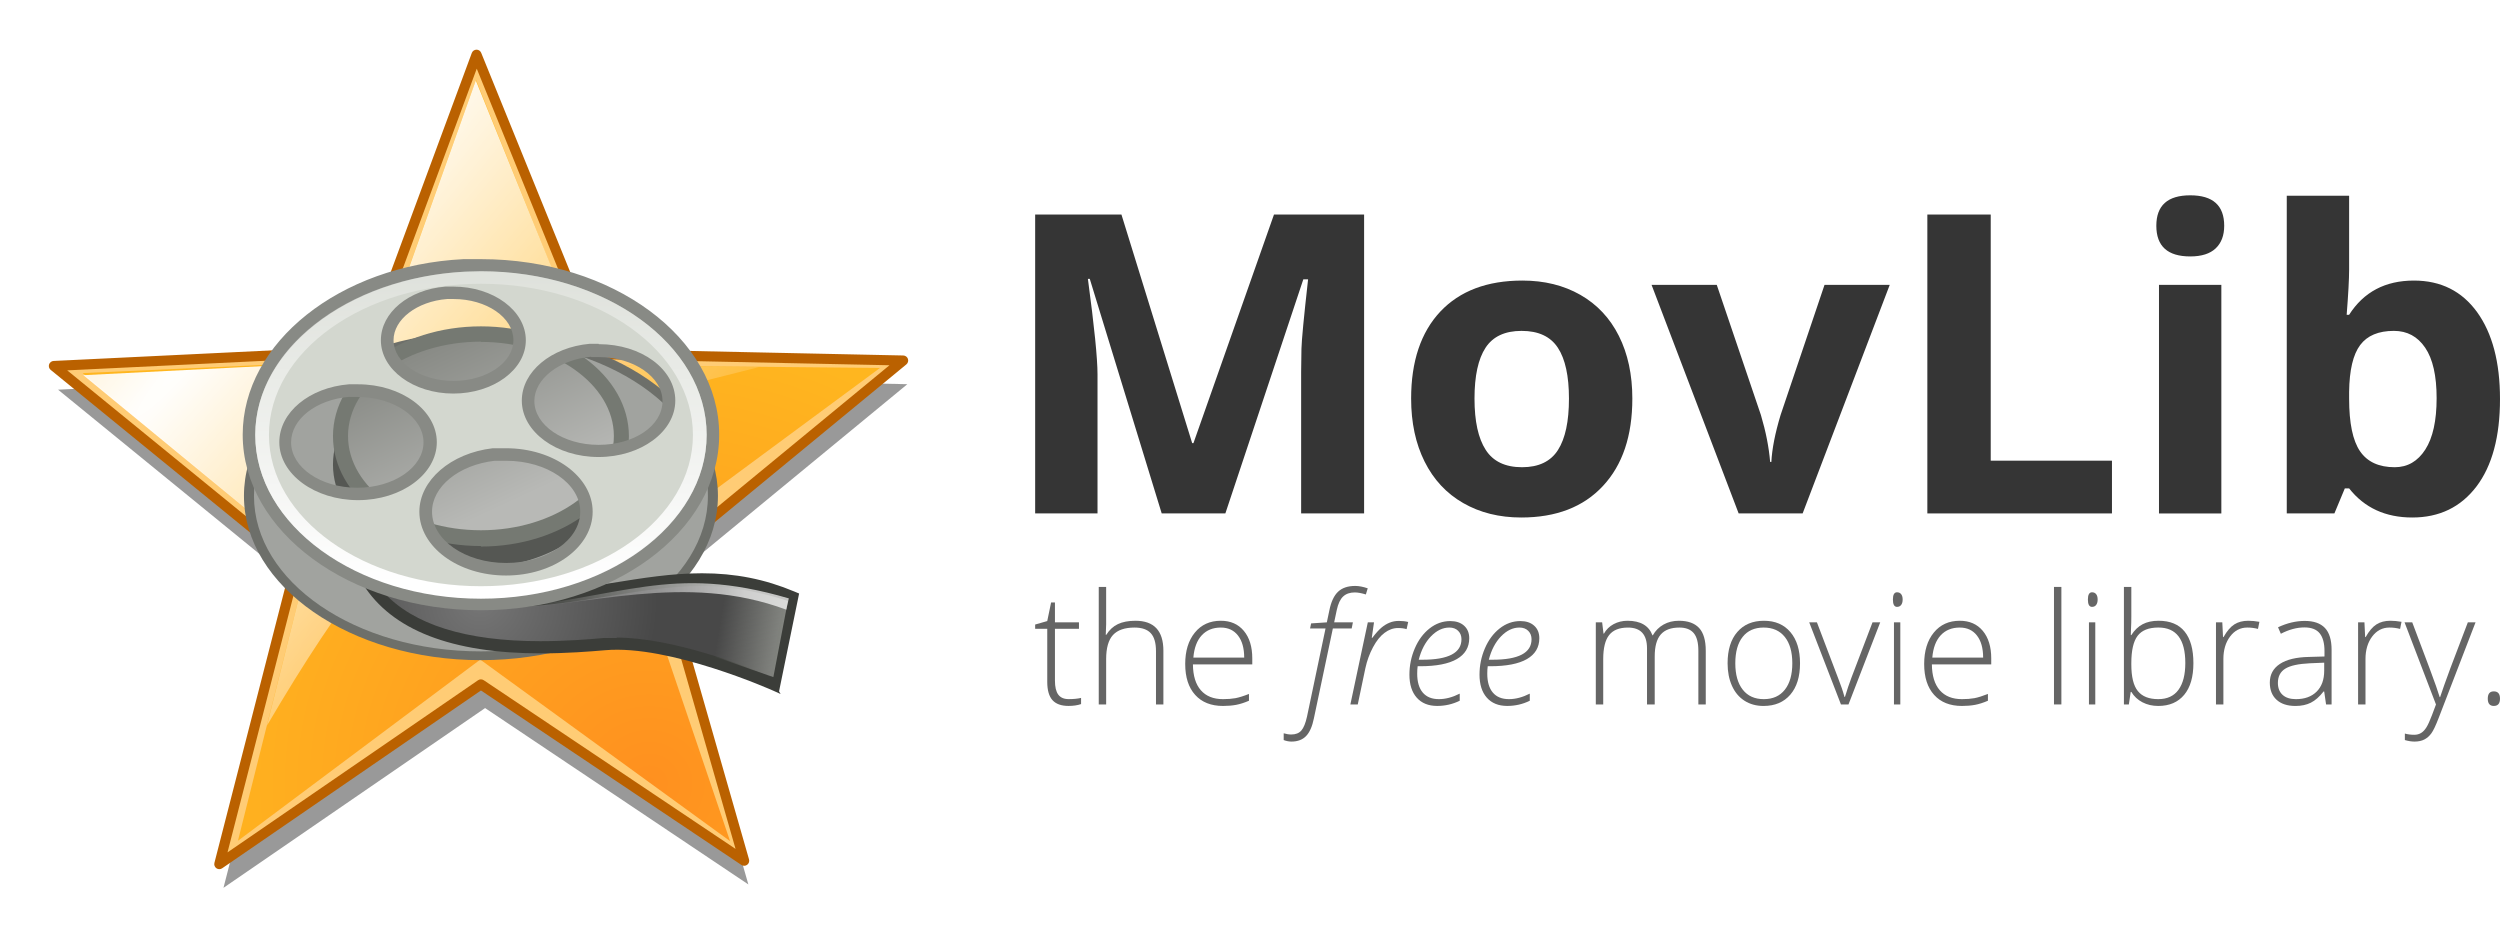 <svg xmlns="http://www.w3.org/2000/svg" preserveAspectRatio="xMinYMin none" viewBox="0 0 512 192" width="512" height="192"><title>MovLib, the free movie library.</title><filter id="a"><feGaussianBlur stdDeviation="4.25"/></filter><polygon fill="#999" points="153.264,181.134 99.349,145.013 45.767,181.827 61.563,120.325 11.891,79.806 76.013,76.696 98.451,16.058 123.343,77.356 185.825,78.683 135.738,119.927" filter="url(#a)"/><path fill="#FFCC75" d="M152.408 176.28l-53.916-36.118-53.581 36.813 15.794-61.502-49.674-40.52 64.122-3.106 22.44-60.64 24.892 61.302 62.483 1.322-50.088 41.244 17.528 61.205z"/><path fill="#BA6100" d="M44.912 178.007c-.207 0-.415-.063-.592-.188-.352-.246-.516-.686-.408-1.104l15.63-60.861-49.163-40.103c-.332-.27-.461-.717-.328-1.121.134-.404.504-.688.931-.708l63.44-3.075 22.201-59.998c.147-.4.525-.668.952-.676.431-.011.812.25.973.646l24.636 60.672 61.804 1.311c.431.01.812.285.954.692.141.407.013.86-.32 1.136l-49.564 40.813 17.341 60.555c.119.416-.033.863-.385 1.117-.35.256-.824.268-1.181.025l-53.335-35.73-53.004 36.416c-.175.118-.377.181-.582.181zm-31.141-102.154l47.588 38.82c.312.256.447.667.346 1.059l-15.11 58.834 51.313-35.254c.348-.24.81-.242 1.159-.006l51.575 34.551-16.748-58.496c-.114-.396.018-.818.335-1.08l47.937-39.477-59.699-1.263c-.413-.009-.78-.261-.937-.646l-23.891-58.835-21.514 58.144c-.143.389-.505.65-.918.673l-61.436 2.976z"/><radialGradient id="b" cx="7301.756" cy="14373.174" r="667.457" gradientTransform="matrix(.144 0 0 .138 -918.486 -1823.096)" gradientUnits="userSpaceOnUse"><stop offset="0" stop-color="#FF901F"/><stop offset="1" stop-color="#FFB61F"/></radialGradient><path fill="url(#b)" d="M149.512 172.255l-51.161-37.171-49.621 37.108 14.414-57.48-46.22-38.305 60.067-2.703 20.494-57.348 23.5 58.431 59.236.567-50.821 37.549 20.112 59.352z"/><radialGradient id="c" cx="10092.549" cy="1048.648" r="561.054" gradientTransform="matrix(.141 .123 -1.198 1.373 -124.213 -2612.69)" gradientUnits="userSpaceOnUse"><stop offset="0" stop-color="#FFF"/><stop offset="1" stop-color="#FFF" stop-opacity="0"/></radialGradient><path fill="url(#c)" d="M54.685 148.585l8.458-33.874-46.079-37.872 59.924-3.027 20.456-57.33 23.64 58.312 34.374.381c-53.46 13.286-69.631 20.323-100.773 73.41z"/><path fill="#A1A39F" d="M146.003 101.558c0 18.028-21.262 32.614-47.508 32.614-26.244 0-47.507-14.639-47.507-32.614 0-18.053 21.263-32.613 47.507-32.613 26.248-.003 47.508 14.637 47.508 32.613z"/><path fill="#6D6F6A" d="M98.497 135.2c-26.707 0-48.535-15.078-48.535-33.643 0-18.568 21.725-33.642 48.535-33.642s48.537 15.073 48.537 33.642c-.001 18.565-21.83 33.643-48.537 33.643zm0-65.485c-25.68 0-46.482 14.251-46.482 31.843s20.802 31.846 46.482 31.846c25.681 0 46.481-14.227 46.481-31.846.001-17.618-20.803-31.843-46.481-31.843z"/><path fill="#555753" d="M126.23 95.138c0 11.711-12.97 21.211-29.018 21.211-15.974 0-29.02-9.5-29.02-21.211 0-11.712 12.943-21.212 29.02-21.212 15.92 0 29.018 9.5 29.018 21.313v-.101z"/><radialGradient id="d" cx="366.813" cy="1236.106" r="10.152" gradientTransform="matrix(3.592 0 0 3.592 -1219.343 -4317.176)" gradientUnits="userSpaceOnUse"><stop offset="0" stop-color="#767676"/><stop offset="1" stop-color="#484848"/></radialGradient><path fill="url(#d)" d="M158.846 140.334s-21.365-9.603-35.182-8.396c-14.587 1.287-39.034 2.151-48.537-12.942 40.575 12.222 59.321-8.089 86.8 3.362l-3.081 17.976z"/><path fill="#3B3D39" d="M159.872 142.134l-1.506-.678c-.198-.088-21.187-9.451-34.412-8.293-3.159.275-7.962.65-13.149.65-18.31 0-30.56-4.775-36.465-14.178l-1.844-2.9 3.288.996c8.987 2.695 17.616 4.031 26.449 4.031 8.476 0 15.846-1.197 22.986-2.351 6.368-1.029 12.378-2.005 18.54-2.005 6.805 0 12.842 1.189 18.951 3.75l.948.396-4.109 20.031.323.551zm-33.642-11.557c11.658 0 26.707 5.933 31.587 7.959l2.695-15.354c-5.47-2.149-10.914-3.162-17.025-3.162-5.957 0-11.865.959-18.129 1.975-7.243 1.17-14.717 2.384-23.395 2.384-7.805 0-15.484-1.013-23.395-3.082 6.111 6.651 16.873 10.015 32.1 10.015 5.084 0 9.812-.365 12.918-.645h2.823l-.179-.09z"/><linearGradient id="e" gradientUnits="userSpaceOnUse" x1="525.059" y1="1240.103" x2="528.269" y2="1249.091" gradientTransform="matrix(3.044 0 0 3.947 -1505.561 -4826.248)"><stop offset="0" stop-color="#888A85"/><stop offset="1" stop-color="#B8B9B6"/></linearGradient><path fill="url(#e)" d="M127.258 89.229c0 11.56-12.892 20.905-28.762 20.905s-28.761-9.347-28.761-20.905c0-11.555 12.891-20.901 28.761-20.901s28.762 9.245 28.762 20.801v.1z"/><path fill="#757972" d="M98.497 111.829c-16.77 0-30.302-10.092-30.302-22.498 0-12.4 13.636-22.494 30.302-22.494 16.667 0 30.303 10.094 30.303 22.494 0 12.406-13.611 22.602-30.303 22.602v-.104zm0-41.857c-15.023 0-27.221 8.68-27.221 19.313 0 10.658 12.225 19.311 27.221 19.311 14.998 0 27.222-8.68 27.222-19.311 0-10.53-12.325-19.262-27.222-19.262v-.051z"/><path fill="#D3D7CF" d="M98.497 54.358h-.32c-.612 0-1.24-.021-1.846 0h-1.445c-24.91 1.334-44.17 16.381-44.17 34.668 0 19.156 21.288 34.666 47.509 34.666 26.219 0 47.509-15.406 47.509-34.666 0-19.262-21.315-34.67-47.509-34.67l.272.002zm-7.19 5.621h.482c.344-.019.693 0 1.043 0 7.499 0 13.558 4.365 13.558 9.709 0 5.34-6.06 9.627-13.558 9.627-7.5 0-13.56-4.287-13.56-9.627 0-4.623 5.394-8.99 12.071-9.479l-.036-.23zm-17.976 41.09c-8.192 0-14.843-4.726-14.843-10.582 0-5.442 5.675-9.988 13.071-10.579.56-.046 1.188 0 1.767 0 8.192 0 14.843 4.725 14.843 10.579 0 5.855-6.677 10.529-14.894 10.529l.056.053zm30.301 15.41c-9.066 0-16.46-5.289-16.46-11.787 0-5.855 6.061-10.813 13.892-11.713h.72c.62-.051 1.207 0 1.848 0 9.065 0 16.46 5.213 16.46 11.713 0 6.498-6.934 11.813-16.177 11.813l-.283-.026zm19.002-24.141c-7.959 0-14.432-4.571-14.432-10.271 0-5.266 5.624-9.707 12.762-10.35h.482c.301-.02.579.004.885 0h.321c7.959 0 14.432 4.648 14.432 10.35 0 5.699-6.42 10.271-14.381 10.271h-.069z"/><path fill="#888A85" d="M98.497 53.071c26.964 0 48.793 16.154 48.793 35.955 0 19.875-21.879 35.951-48.793 35.951-26.912 0-48.792-16.151-48.792-35.953 0-18.824 19.825-34.666 45.198-35.953h3.594zm-3.339 2.571c-24.139 1.31-42.885 16.127-42.885 33.385 0 18.463 20.75 33.385 46.224 33.385 25.475 0 46.224-15.023 46.224-33.385s-20.75-33.475-46.224-33.475l-3.339.09z"/><path fill="#888A85" d="M92.847 58.696c8.192 0 14.842 4.932 14.842 10.992 0 6.01-6.65 10.914-14.842 10.914-8.193 0-14.843-4.904-14.843-10.914 0-5.649 5.675-10.377 13.225-10.992h1.618zm-1.284 2.543c-6.189.49-10.966 4.186-10.966 8.423 0 4.599 5.495 8.347 12.274 8.347 6.779 0 12.276-3.748 12.276-8.347 0-4.647-5.497-8.423-12.276-8.423h-1.308z"/><path fill="#888A85" d="M122.634 70.485c8.731 0 15.667 5.135 15.667 11.556 0 6.367-7.063 11.556-15.718 11.556-8.653 0-15.716-5.188-15.716-11.556 0-5.907 5.983-10.915 13.919-11.634h1.799l.049.078zm-1.54 2.567c-6.575.581-11.658 4.571-11.658 9.066 0 4.957 5.906 8.988 13.148 8.988 7.243 0 13.095-3.853 13.095-8.988 0-4.881-5.904-8.989-13.095-8.989h-1.541l.051-.077z"/><path fill="#888A85" d="M73.331 78.703c8.885 0 16.127 5.342 16.127 11.862 0 6.522-7.242 11.865-16.127 11.865-8.886 0-16.127-5.343-16.127-11.865 0-6.111 6.139-11.195 14.252-11.862h1.875zm-1.798 2.568c-6.779.559-11.917 4.57-11.917 9.321 0 5.138 6.086 9.298 13.559 9.298 7.474 0 13.559-4.187 13.559-9.298 0-5.11-6.086-9.297-13.559-9.297h-1.54l-.102-.024z"/><path fill="#888A85" d="M103.632 91.8c9.784 0 17.745 5.83 17.745 12.994 0 7.214-7.961 13.072-17.745 13.072-9.785 0-17.745-5.856-17.745-13.072 0-6.419 6.446-11.993 15.022-12.994h2.723zm-2.311 2.566c-7.37.836-12.841 5.314-12.841 10.428 0 5.803 6.806 10.502 15.178 10.502s15.176-4.725 15.176-10.502c0-5.754-6.805-10.428-15.176-10.428h-2.337z"/><linearGradient id="f" gradientUnits="userSpaceOnUse" x1="392.885" y1="1296.22" x2="392.885" y2="1273.182" gradientTransform="matrix(3.804 0 0 3.752 -1396.039 -4743.707)"><stop offset="0" stop-color="#FFF"/><stop offset="1" stop-color="#FFF" stop-opacity="0"/></linearGradient><path fill="url(#f)" d="M98.497 122.616c-25.486 0-46.224-15.077-46.224-33.535 0-18.53 20.736-33.53 46.224-33.53 25.461 0 46.224 15.077 46.224 33.53 0 18.432-20.686 33.535-46.224 33.535zm0-64.506c-23.98 0-43.415 13.85-43.415 30.97 0 17.129 19.511 30.978 43.415 30.978 23.981 0 43.415-13.849 43.415-30.978-.001-17.121-19.41-30.97-43.415-30.97z"/><linearGradient id="g" gradientUnits="userSpaceOnUse" x1="446.757" y1="1351.816" x2="442.905" y2="1351.174" gradientTransform="matrix(3.54 0 0 3.54 -1420.56 -4654.754)"><stop offset="0" stop-color="#888A85"/><stop offset="1" stop-color="#888A85" stop-opacity="0"/></linearGradient><path fill="url(#g)" d="M158.382 138.665c-6.704-2.247-10.734-4.031-18.156-5.801l.853-12.609c5.138-.518 12.584.256 20.288 2.823l-2.985 15.587z"/><linearGradient id="h" gradientUnits="userSpaceOnUse" x1="381.083" y1="1240.585" x2="370.104" y2="1240.585" gradientTransform="matrix(4 0 0 4 -1371.859 -4840.188)"><stop offset="0" stop-color="#FFF"/><stop offset="1" stop-color="#FFF" stop-opacity="0"/></linearGradient><path opacity=".7" fill="url(#h)" d="M161.033 124.862c-20.927-7.78-40.3-.584-60.452 0 27.385-2.312 36.426-9.5 60.968-2.312l-.516 2.312z"/><path fill="#353535" d="M212 105.149v-61.212h17.67l14.485 46.811h.265l16.492-46.811h18.457v61.213h-12.896v-28.973c0-1.369.022-2.947.064-4.732.041-1.787.495-6.531 1.359-14.235h-.978l-15.965 47.94h-13.037l-14.73-48.031h-.385c1.313 9.775 1.969 16.294 1.969 19.561v28.471h-12.77v-.002z"/><path fill="#353535" d="M288.999 81.633c0-7.634 1.997-13.579 5.979-17.823 3.991-4.229 9.598-6.35 16.819-6.35 4.479 0 8.437.977 11.854 2.924 3.427 1.954 6.058 4.752 7.894 8.408 1.835 3.656 2.757 7.934 2.757 12.841 0 7.636-2.004 13.593-6.018 17.892-4.004 4.313-9.587 6.461-16.74 6.461-4.488 0-8.45-.987-11.876-2.957-3.435-1.969-6.069-4.801-7.907-8.485-1.841-3.686-2.762-7.99-2.762-12.911zm12.979 0c0 4.634.764 8.13 2.291 10.495 1.521 2.373 4.006 3.559 7.445 3.559 3.413 0 5.87-1.186 7.361-3.531 1.501-2.356 2.248-5.859 2.248-10.521 0-4.619-.753-8.095-2.27-10.41-1.507-2.305-3.983-3.461-7.425-3.461-3.412 0-5.875 1.145-7.383 3.445-1.512 2.302-2.267 5.776-2.267 10.424z"/><path fill="#353535" d="M338.24 58.34h13.354l9.044 26.671c1.005 3.377 1.635 6.573 1.887 9.588h.25c.139-2.68.767-5.877 1.884-9.588l9.004-26.671h13.355l-17.837 46.81h-13.105l-17.836-46.81z"/><path fill="#353535" d="M394.721 105.149v-61.212h12.979v50.41h24.83v10.803h-37.809z"/><path fill="#353535" d="M441.616 46.239c0-4.159 2.315-6.238 6.949-6.238 4.635 0 6.952 2.079 6.952 6.238 0 1.98-.581 3.516-1.738 4.619-1.158 1.102-2.896 1.66-5.214 1.66-4.632.001-6.949-2.092-6.949-6.279zm.544 58.91v-46.81h12.771v46.811h-12.771z"/><path fill="#353535" d="M468.329 105.149v-65.065h12.771v15.136c0 1.926-.167 5.004-.502 9.246h.502c2.986-4.676 7.411-7.006 13.273-7.006 5.513 0 9.832 2.164 12.95 6.482 3.111 4.32 4.677 10.252 4.677 17.772 0 7.718-1.613 13.692-4.822 17.923-3.218 4.229-7.6 6.348-13.141 6.348-5.499 0-9.812-1.994-12.938-5.965h-.878l-2.136 5.129h-9.756zm12.771-23.516c0 5.024.747 8.612 2.239 10.788 1.494 2.178 3.859 3.266 7.1 3.266 2.622 0 4.711-1.207 6.26-3.613 1.549-2.413 2.322-5.918 2.322-10.522 0-4.594-.779-8.038-2.344-10.343-1.563-2.303-3.7-3.445-6.406-3.445-3.155 0-5.457.963-6.908 2.901-1.453 1.94-2.206 5.136-2.263 9.596v1.372z"/><path fill="#656565" d="M212 128.786v-.881l2.477-.711.788-3.805h.788v4.065h4.919v1.33h-4.919v10.616c0 1.289.226 2.24.681 2.857.453.615 1.166.924 2.135.924.968 0 1.813-.08 2.535-.246v1.262c-.743.253-1.597.378-2.567.378-1.484 0-2.583-.396-3.294-1.188-.713-.796-1.065-2.041-1.065-3.742v-10.859h-2.478z"/><path fill="#656565" d="M225.023 144.269v-24.067h1.516v7.657l-.079 2.15h.108c.629-1.012 1.427-1.744 2.385-2.197.963-.453 2.155-.68 3.581-.68 3.818 0 5.729 2.047 5.729 6.141v10.996h-1.517v-10.904c0-1.69-.355-2.92-1.069-3.688-.712-.77-1.817-1.154-3.315-1.154-2.013 0-3.488.511-4.421 1.523-.936 1.016-1.401 2.664-1.401 4.943v9.279h-1.517v.001z"/><path fill="#656565" d="M242.731 135.991c0-2.68.658-4.826 1.976-6.439 1.314-1.615 3.086-2.42 5.316-2.42 1.994 0 3.563.689 4.715 2.07 1.152 1.383 1.728 3.26 1.728 5.631v1.238h-12.156c.021 2.309.56 4.074 1.62 5.289s2.573 1.824 4.547 1.824c.96 0 1.81-.066 2.539-.199.729-.135 1.656-.424 2.772-.867v1.393c-.952.412-1.833.693-2.641.844-.808.148-1.699.224-2.671.224-2.438 0-4.339-.752-5.7-2.259-1.364-1.505-2.045-3.614-2.045-6.329zm1.671-1.312h10.409c0-1.928-.424-3.438-1.272-4.523-.844-1.088-2.018-1.633-3.516-1.633-1.622 0-2.92.529-3.902 1.584-.98 1.058-1.556 2.581-1.719 4.572z"/><path fill="#656565" d="M262.898 150.177c.547.162 1.063.248 1.547.248.908 0 1.599-.273 2.072-.818.475-.545.861-1.498 1.162-2.862l3.791-18.035h-3.17l.216-1.037 3.219-.215.52-2.474c.354-1.741.947-3.01 1.782-3.799.833-.789 2.005-1.184 3.509-1.184.752 0 1.607.164 2.564.49l-.385 1.258c-.896-.279-1.654-.418-2.272-.418-.989 0-1.781.275-2.375.828-.591.549-1.028 1.469-1.306 2.756l-.537 2.541h3.836l-.247 1.252h-3.854l-3.883 18.402c-.334 1.66-.869 2.873-1.598 3.631-.729.758-1.732 1.137-3.01 1.137-.496 0-1.021-.104-1.58-.309v-1.392z"/><path fill="#656565" d="M276.557 144.269l3.572-16.813h1.268l-.459 3.182h.099c.749-.979 1.382-1.682 1.901-2.111.512-.432 1.064-.766 1.646-1.004.58-.242 1.218-.36 1.912-.36.71 0 1.343.071 1.901.217l-.326 1.47c-.486-.154-1.067-.23-1.748-.23-.973 0-1.895.33-2.769.988-.88.658-1.668 1.645-2.37 2.963-.705 1.316-1.223 2.744-1.555 4.277l-1.559 7.424h-1.514v-.003z"/><path fill="#656565" d="M288.65 138.159c0-1.865.365-3.656 1.099-5.367.731-1.713 1.741-3.072 3.022-4.084 1.285-1.01 2.699-1.514 4.246-1.514 1.18 0 2.122.313 2.826.945.702.631 1.058 1.489 1.058 2.573 0 1.865-.848 3.285-2.532 4.263-1.689.977-4.197 1.469-7.521 1.469h-.512c-.061.453-.093.955-.093 1.514 0 1.701.382 2.998 1.146 3.889.766.895 1.862 1.338 3.293 1.338 1.36 0 2.784-.375 4.271-1.127v1.453c-1.445.711-2.986 1.066-4.624 1.066-1.785 0-3.177-.564-4.177-1.691-1.002-1.131-1.502-2.707-1.502-4.727zm1.905-3.047h.758c5.328 0 7.995-1.4 7.995-4.197 0-.693-.225-1.266-.673-1.717-.449-.449-1.048-.676-1.803-.676-1.35 0-2.605.6-3.766 1.795-1.159 1.2-1.998 2.795-2.511 4.795z"/><path fill="#656565" d="M303.005 138.159c0-1.865.364-3.656 1.097-5.367.731-1.713 1.74-3.072 3.024-4.084 1.283-1.01 2.699-1.514 4.245-1.514 1.181 0 2.122.313 2.825.945.704.631 1.058 1.489 1.058 2.573 0 1.865-.847 3.285-2.532 4.263-1.688.977-4.196 1.469-7.521 1.469h-.513c-.063.453-.094.955-.094 1.514 0 1.701.382 2.998 1.146 3.889.763.895 1.86 1.338 3.295 1.338 1.359 0 2.783-.375 4.267-1.127v1.453c-1.441.711-2.982 1.066-4.623 1.066-1.783 0-3.177-.564-4.175-1.691-1-1.131-1.499-2.707-1.499-4.727zm1.901-3.047h.759c5.329 0 7.995-1.4 7.995-4.197 0-.693-.225-1.266-.673-1.717-.449-.449-1.049-.676-1.803-.676-1.35 0-2.605.6-3.766 1.795-1.158 1.2-1.997 2.795-2.512 4.795z"/><path fill="#656565" d="M326.821 144.269v-16.813h1.299l.279 2.305h.094c.464-.836 1.125-1.482 1.979-1.941.86-.457 1.807-.688 2.836-.688 2.661 0 4.367.996 5.122 2.984h.063c.548-.959 1.282-1.695 2.204-2.211.92-.516 1.97-.773 3.146-.773 1.833 0 3.204.488 4.123 1.469.914.979 1.373 2.537 1.373 4.672v10.996h-1.515v-11.029c0-1.639-.32-2.834-.957-3.588-.64-.752-1.614-1.129-2.933-1.129-1.721 0-2.99.476-3.815 1.424-.821.947-1.234 2.439-1.234 4.47v9.854h-1.578v-11.492c0-2.834-1.301-4.254-3.904-4.254-1.768 0-3.053.514-3.856 1.541-.807 1.024-1.208 2.666-1.208 4.926v9.279h-1.518v-.002z"/><path fill="#656565" d="M353.811 135.839c0-2.742.663-4.881 1.991-6.41 1.322-1.533 3.144-2.297 5.455-2.297 2.304 0 4.109.777 5.42 2.326 1.313 1.553 1.967 3.68 1.967 6.381 0 2.744-.662 4.885-1.991 6.428-1.324 1.539-3.153 2.312-5.486 2.312-1.47 0-2.766-.354-3.886-1.065-1.121-.714-1.979-1.732-2.574-3.063-.598-1.333-.896-2.87-.896-4.612zm1.579 0c0 2.311.507 4.113 1.525 5.406 1.016 1.295 2.454 1.939 4.311 1.939 1.859 0 3.299-.646 4.313-1.939 1.019-1.293 1.526-3.096 1.526-5.406 0-2.32-.514-4.119-1.54-5.398-1.027-1.276-2.471-1.918-4.327-1.918-1.859 0-3.292.638-4.299 1.91-1.006 1.273-1.509 3.076-1.509 5.406z"/><path fill="#656565" d="M370.53 127.456h1.577l4.346 11.441c.577 1.465 1.01 2.746 1.3 3.84h.093c.423-1.402.854-2.693 1.3-3.871l4.346-11.41h1.578l-6.496 16.813h-1.547l-6.497-16.813z"/><path fill="#656565" d="M387.667 122.784c0-.988.28-1.484.844-1.484.361 0 .644.131.848.387.202.258.303.623.303 1.099 0 .465-.101.831-.303 1.1-.204.271-.485.402-.848.402-.564-.002-.844-.502-.844-1.504zm.216 21.485v-16.813h1.3v16.813h-1.3z"/><path fill="#656565" d="M394.07 135.991c0-2.68.655-4.826 1.974-6.439 1.315-1.615 3.088-2.42 5.317-2.42 1.993 0 3.563.689 4.717 2.07 1.149 1.383 1.726 3.26 1.726 5.631v1.238h-12.156c.021 2.309.56 4.074 1.617 5.289 1.061 1.215 2.574 1.824 4.55 1.824.96 0 1.808-.066 2.537-.199.73-.135 1.654-.424 2.774-.867v1.393c-.953.412-1.833.693-2.643.844-.808.148-1.698.224-2.67.224-2.44 0-4.34-.752-5.699-2.259-1.364-1.505-2.044-3.614-2.044-6.329zm1.668-1.312h10.409c0-1.928-.423-3.438-1.271-4.523-.845-1.088-2.019-1.633-3.516-1.633-1.621 0-2.921.529-3.902 1.584-.981 1.058-1.555 2.581-1.72 4.572z"/><path fill="#656565" d="M420.655 144.269v-24.067h1.516v24.067h-1.516z"/><path fill="#656565" d="M427.599 122.784c0-.988.282-1.484.848-1.484.36 0 .643.131.846.387.204.258.304.623.304 1.099 0 .465-.1.831-.304 1.1-.203.271-.484.402-.846.402-.566-.002-.848-.502-.848-1.504zm.218 21.485v-16.813h1.298v16.813h-1.298z"/><path fill="#656565" d="M434.978 144.269v-24.067h1.519v6.047c0 .907-.022 1.741-.064 2.506l-.046 1.313h.11c.638-1.01 1.411-1.75 2.313-2.225.905-.475 1.99-.711 3.263-.711 2.362 0 4.146.736 5.342 2.217 1.198 1.476 1.794 3.635 1.794 6.476 0 2.799-.626 4.959-1.887 6.475-1.263 1.521-3.031 2.279-5.312 2.279-1.199 0-2.274-.25-3.238-.75-.957-.498-1.72-1.207-2.273-2.123h-.126l-.386 2.563h-1.009zm1.517-8.182c0 2.531.444 4.346 1.339 5.447.893 1.104 2.284 1.65 4.174 1.65 1.837 0 3.222-.638 4.149-1.92.932-1.281 1.395-3.105 1.395-5.474 0-4.847-1.838-7.271-5.514-7.271-1.98 0-3.4.568-4.26 1.699-.857 1.131-1.283 2.998-1.283 5.602v.267z"/><path fill="#656565" d="M453.832 144.269v-16.813h1.297l.146 3.018h.104c.693-1.229 1.43-2.098 2.214-2.596.782-.498 1.731-.746 2.844-.746.714 0 1.477.072 2.289.217l-.292 1.453c-.701-.186-1.429-.279-2.183-.279-1.433 0-2.607.613-3.524 1.828-.918 1.219-1.377 2.762-1.377 4.621v9.297h-1.518z"/><path fill="#656565" d="M464.858 139.798c0-1.639.684-2.912 2.052-3.818 1.37-.908 3.35-1.389 5.938-1.44l3.208-.093v-1.112c0-1.597-.324-2.806-.973-3.617-.648-.815-1.691-1.223-3.134-1.223-1.556 0-3.169.432-4.833 1.299l-.574-1.33c1.846-.864 3.666-1.301 5.47-1.301 1.843 0 3.218.479 4.132 1.438.909.959 1.366 2.455 1.366 4.486v11.182h-1.13l-.387-2.66h-.124c-.843 1.082-1.71 1.849-2.602 2.297-.892.449-1.942.673-3.156.673-1.658 0-2.949-.423-3.869-1.269-.924-.846-1.384-2.016-1.384-3.512zm1.655.062c0 1.051.324 1.869.967 2.453.643.582 1.552.871 2.728.871 1.791 0 3.203-.515 4.237-1.539 1.033-1.025 1.551-2.451 1.551-4.275v-1.654l-2.932.123c-2.361.113-4.041.482-5.045 1.107-1.002.623-1.506 1.594-1.506 2.914z"/><path fill="#656565" d="M482.938 144.269v-16.813h1.3l.144 3.018h.105c.688-1.229 1.426-2.098 2.21-2.596s1.73-.746 2.846-.746c.712 0 1.475.072 2.288.217l-.293 1.453c-.701-.186-1.429-.279-2.181-.279-1.435 0-2.608.613-3.527 1.828-.917 1.219-1.377 2.762-1.377 4.621v9.297h-1.515z"/><path fill="#656565" d="M492.451 127.456h1.577l3.558 9.443c1.081 2.896 1.769 4.854 2.058 5.86h.094c.433-1.327 1.139-3.313 2.115-5.957l3.561-9.348h1.577l-7.533 19.534c-.607 1.589-1.119 2.658-1.53 3.218-.413.556-.894.976-1.444 1.252-.553.278-1.223.418-2.005.418-.588 0-1.239-.104-1.964-.31v-1.332c.6.166 1.242.25 1.933.25.525 0 .992-.125 1.394-.373.401-.245.767-.631 1.09-1.149.324-.524.702-1.351 1.129-2.479.429-1.129.705-1.866.827-2.205l-6.437-16.822z"/><path fill="#656565" d="M509.495 143.085c0-.996.411-1.492 1.236-1.492.844 0 1.269.496 1.269 1.492 0 .992-.425 1.492-1.269 1.492-.825 0-1.236-.5-1.236-1.492z"/></svg>